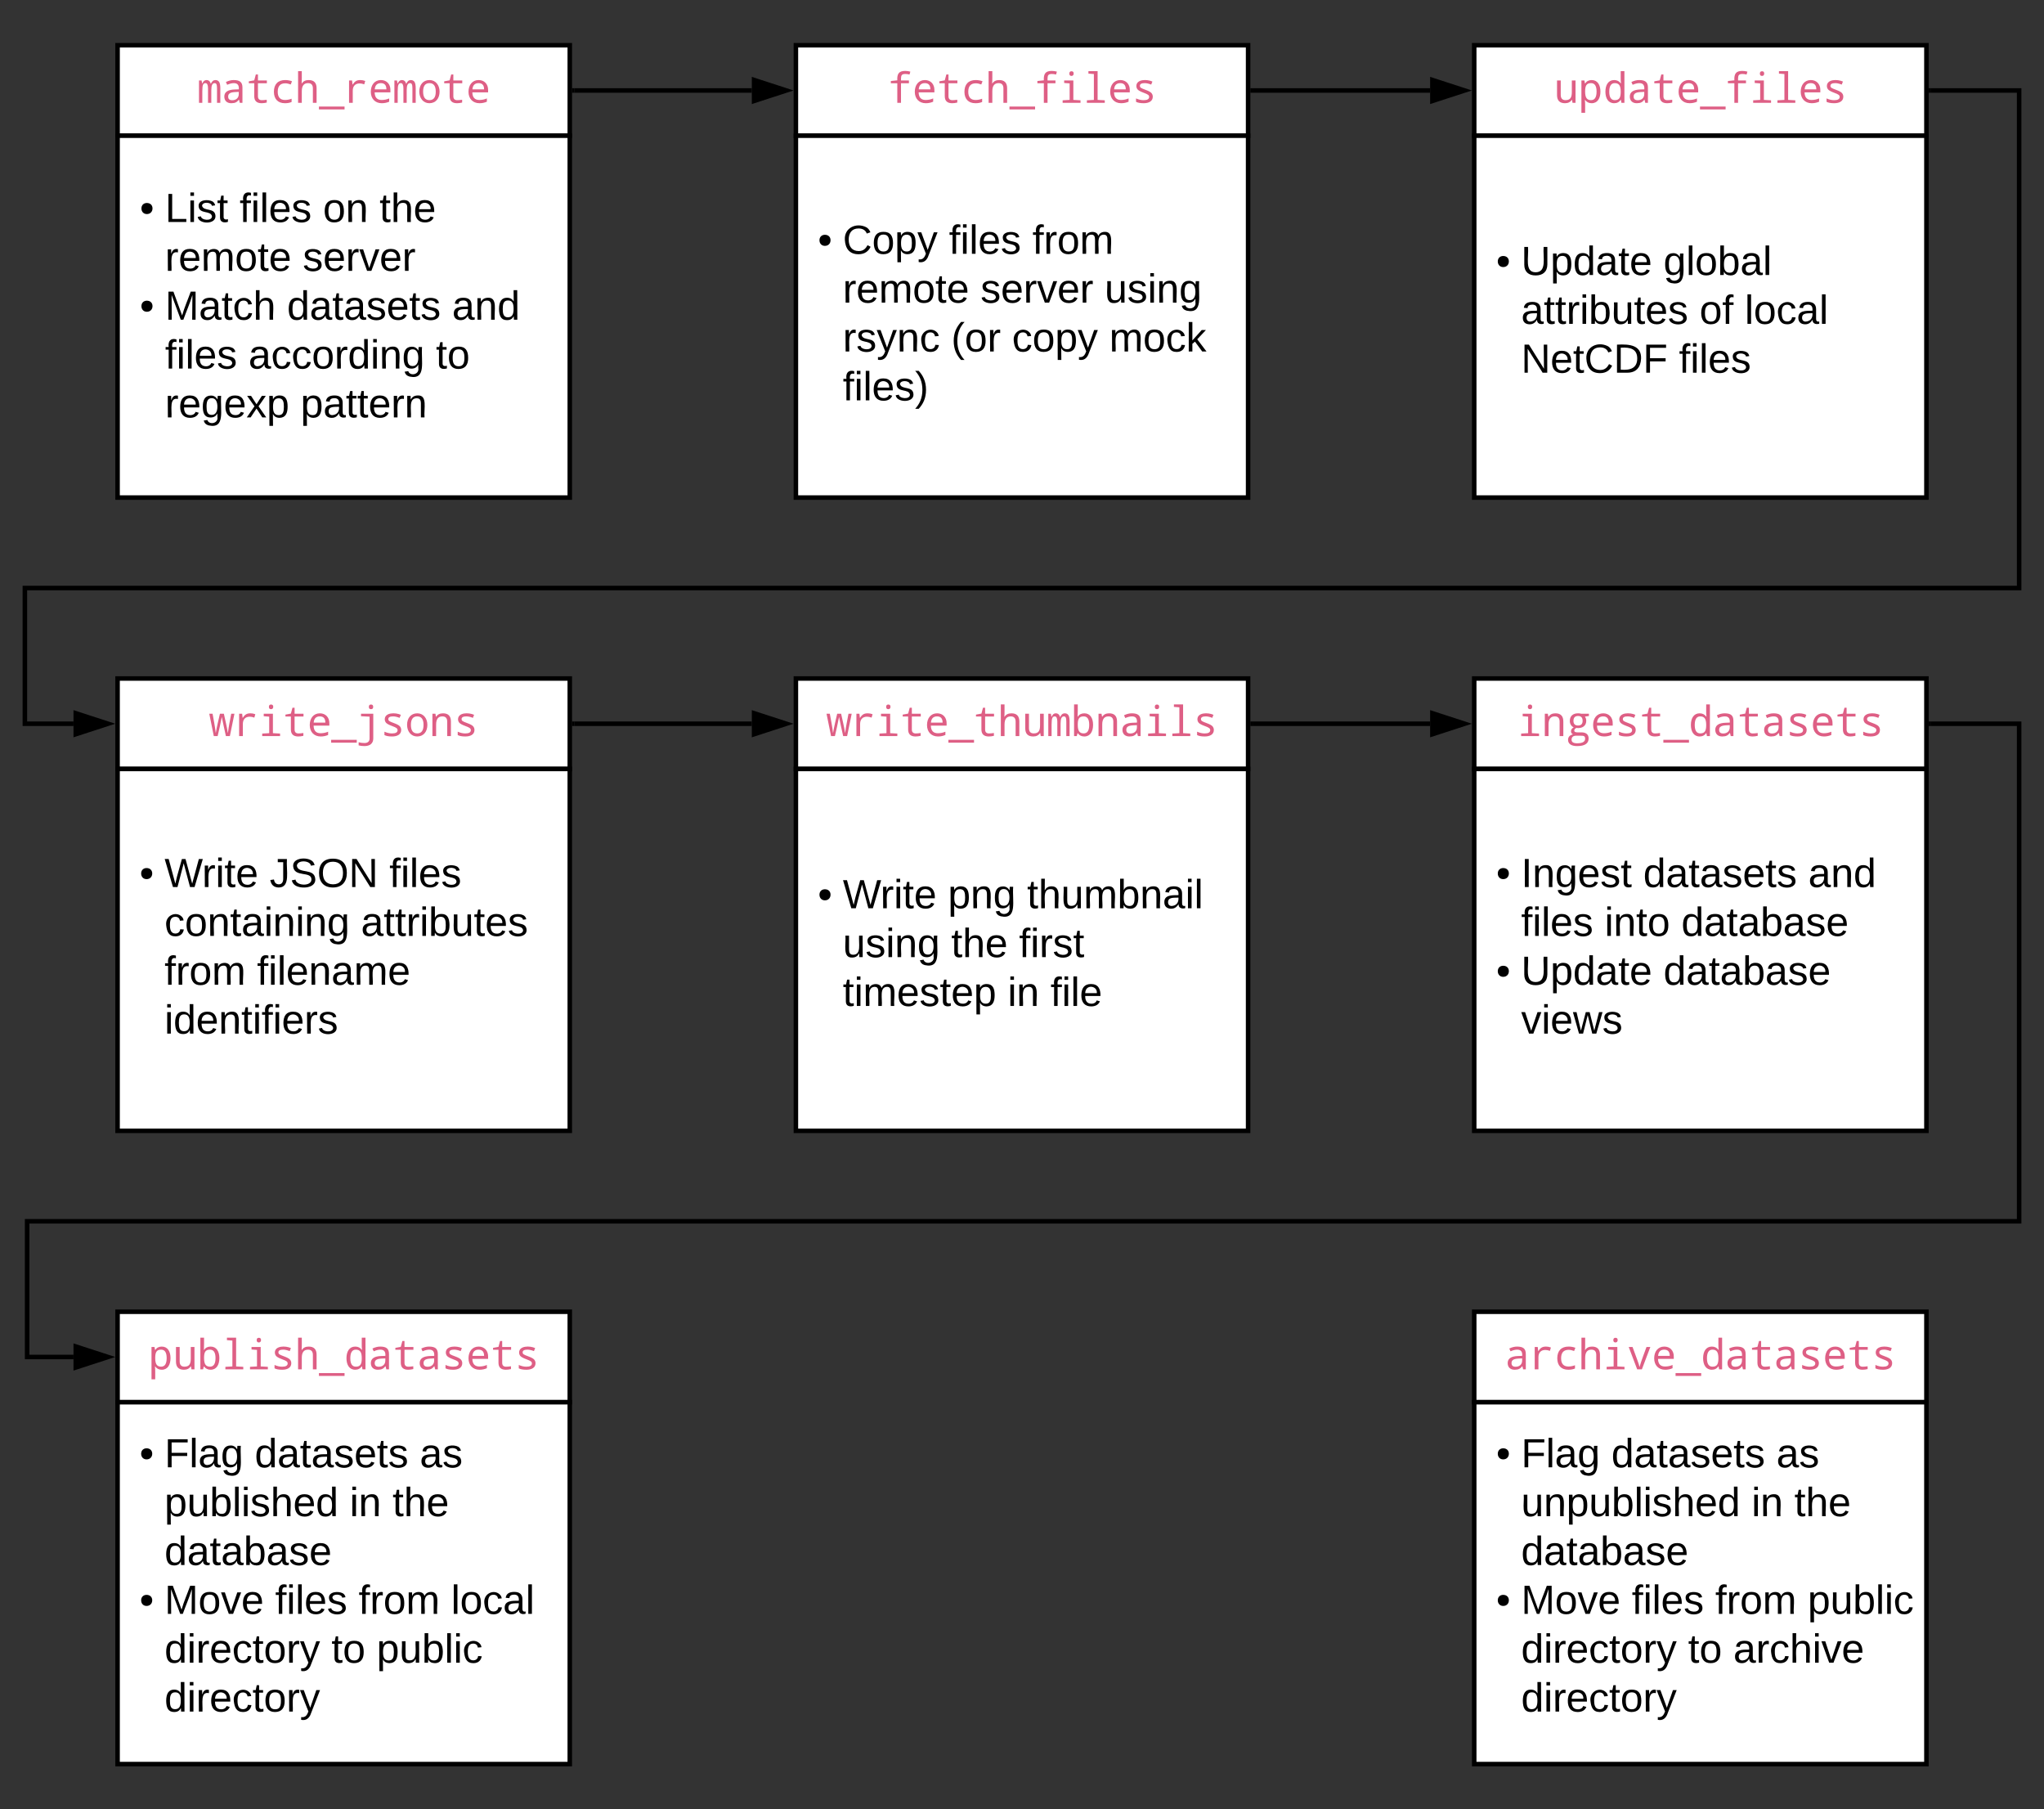 <svg xmlns="http://www.w3.org/2000/svg" xmlns:xlink="http://www.w3.org/1999/xlink" xmlns:lucid="lucid" width="904" height="800"><rect width="100%" height="100%" fill="#333333" stroke="none"/><g transform="translate(452 -60)" lucid:page-tab-id="0_0"><path d="M-400 80h200v40h-200z" stroke="#000" stroke-width="2" fill="#fff"/><use xlink:href="#a" transform="matrix(1,0,0,1,-395,85) translate(30.189 20.458)"/><path d="M-400 120h200v160h-200z" stroke="#000" stroke-width="2" fill="#fff"/><use xlink:href="#b" transform="matrix(1,0,0,1,-395,125) translate(4.85 33.15)"/><use xlink:href="#c" transform="matrix(1,0,0,1,-395,125) translate(16 33.15)"/><use xlink:href="#d" transform="matrix(1,0,0,1,-395,125) translate(48.95 33.15)"/><use xlink:href="#e" transform="matrix(1,0,0,1,-395,125) translate(85.85 33.15)"/><use xlink:href="#f" transform="matrix(1,0,0,1,-395,125) translate(110.85 33.15)"/><use xlink:href="#g" transform="matrix(1,0,0,1,-395,125) translate(16 54.75)"/><use xlink:href="#h" transform="matrix(1,0,0,1,-395,125) translate(76.9 54.75)"/><use xlink:href="#b" transform="matrix(1,0,0,1,-395,125) translate(4.85 76.35)"/><use xlink:href="#i" transform="matrix(1,0,0,1,-395,125) translate(16 76.35)"/><use xlink:href="#j" transform="matrix(1,0,0,1,-395,125) translate(69.95 76.35)"/><use xlink:href="#k" transform="matrix(1,0,0,1,-395,125) translate(142.95 76.35)"/><use xlink:href="#d" transform="matrix(1,0,0,1,-395,125) translate(16 97.95)"/><use xlink:href="#l" transform="matrix(1,0,0,1,-395,125) translate(52.9 97.95)"/><use xlink:href="#m" transform="matrix(1,0,0,1,-395,125) translate(135.8 97.95)"/><use xlink:href="#n" transform="matrix(1,0,0,1,-395,125) translate(16 119.55)"/><use xlink:href="#o" transform="matrix(1,0,0,1,-395,125) translate(75.95 119.55)"/><path d="M-100 80h200v40h-200z" stroke="#000" stroke-width="2" fill="#fff"/><use xlink:href="#p" transform="matrix(1,0,0,1,-95,85) translate(35.59 20.458)"/><path d="M-100 120h200v160h-200z" stroke="#000" stroke-width="2" fill="#fff"/><use xlink:href="#b" transform="matrix(1,0,0,1,-95,125) translate(4.725 47.212)"/><use xlink:href="#q" transform="matrix(1,0,0,1,-95,125) translate(15.75 47.212)"/><use xlink:href="#d" transform="matrix(1,0,0,1,-95,125) translate(62.7 47.212)"/><use xlink:href="#r" transform="matrix(1,0,0,1,-95,125) translate(99.6 47.212)"/><use xlink:href="#g" transform="matrix(1,0,0,1,-95,125) translate(15.75 68.812)"/><use xlink:href="#s" transform="matrix(1,0,0,1,-95,125) translate(76.65 68.812)"/><use xlink:href="#t" transform="matrix(1,0,0,1,-95,125) translate(131.55 68.812)"/><use xlink:href="#u" transform="matrix(1,0,0,1,-95,125) translate(15.75 90.413)"/><use xlink:href="#v" transform="matrix(1,0,0,1,-95,125) translate(63.7 90.413)"/><use xlink:href="#w" transform="matrix(1,0,0,1,-95,125) translate(90.6 90.413)"/><use xlink:href="#x" transform="matrix(1,0,0,1,-95,125) translate(133.6 90.413)"/><use xlink:href="#y" transform="matrix(1,0,0,1,-95,125) translate(15.75 112.013)"/><path d="M-400 360h200v40h-200z" stroke="#000" stroke-width="2" fill="#fff"/><use xlink:href="#z" transform="matrix(1,0,0,1,-395,365) translate(35.59 20.458)"/><path d="M-400 400h200v160h-200z" stroke="#000" stroke-width="2" fill="#fff"/><use xlink:href="#b" transform="matrix(1,0,0,1,-395,405) translate(4.725 47.212)"/><use xlink:href="#A" transform="matrix(1,0,0,1,-395,405) translate(15.75 47.212)"/><use xlink:href="#B" transform="matrix(1,0,0,1,-395,405) translate(62.25 47.212)"/><use xlink:href="#C" transform="matrix(1,0,0,1,-395,405) translate(115.2 47.212)"/><use xlink:href="#D" transform="matrix(1,0,0,1,-395,405) translate(15.75 68.812)"/><use xlink:href="#E" transform="matrix(1,0,0,1,-395,405) translate(102.65 68.812)"/><use xlink:href="#F" transform="matrix(1,0,0,1,-395,405) translate(15.75 90.413)"/><use xlink:href="#G" transform="matrix(1,0,0,1,-395,405) translate(56.65 90.413)"/><use xlink:href="#H" transform="matrix(1,0,0,1,-395,405) translate(15.75 112.013)"/><path d="M-100 360h200v40h-200z" stroke="#000" stroke-width="2" fill="#fff"/><use xlink:href="#I" transform="matrix(1,0,0,1,-95,365) translate(8.586 20.458)"/><path d="M-100 400h200v160h-200z" stroke="#000" stroke-width="2" fill="#fff"/><use xlink:href="#b" transform="matrix(1,0,0,1,-95,405) translate(4.725 56.587)"/><use xlink:href="#A" transform="matrix(1,0,0,1,-95,405) translate(15.75 56.587)"/><use xlink:href="#J" transform="matrix(1,0,0,1,-95,405) translate(62.25 56.587)"/><use xlink:href="#K" transform="matrix(1,0,0,1,-95,405) translate(97.25 56.587)"/><use xlink:href="#L" transform="matrix(1,0,0,1,-95,405) translate(15.75 78.188)"/><use xlink:href="#M" transform="matrix(1,0,0,1,-95,405) translate(63.7 78.188)"/><use xlink:href="#N" transform="matrix(1,0,0,1,-95,405) translate(93.7 78.188)"/><use xlink:href="#O" transform="matrix(1,0,0,1,-95,405) translate(15.75 99.788)"/><use xlink:href="#P" transform="matrix(1,0,0,1,-95,405) translate(88.65 99.788)"/><use xlink:href="#Q" transform="matrix(1,0,0,1,-95,405) translate(107.6 99.788)"/><path d="M200 360h200v40H200z" stroke="#000" stroke-width="2" fill="#fff"/><g><use xlink:href="#R" transform="matrix(1,0,0,1,205,365) translate(13.987 20.458)"/></g><path d="M200 400h200v160H200z" stroke="#000" stroke-width="2" fill="#fff"/><g><use xlink:href="#b" transform="matrix(1,0,0,1,205,405) translate(4.725 47.212)"/><use xlink:href="#S" transform="matrix(1,0,0,1,205,405) translate(15.75 47.212)"/><use xlink:href="#j" transform="matrix(1,0,0,1,205,405) translate(69.75 47.212)"/><use xlink:href="#k" transform="matrix(1,0,0,1,205,405) translate(142.75 47.212)"/><use xlink:href="#d" transform="matrix(1,0,0,1,205,405) translate(15.75 68.812)"/><use xlink:href="#T" transform="matrix(1,0,0,1,205,405) translate(52.65 68.812)"/><use xlink:href="#U" transform="matrix(1,0,0,1,205,405) translate(86.6 68.812)"/><use xlink:href="#b" transform="matrix(1,0,0,1,205,405) translate(4.725 90.413)"/><use xlink:href="#V" transform="matrix(1,0,0,1,205,405) translate(15.75 90.413)"/><use xlink:href="#W" transform="matrix(1,0,0,1,205,405) translate(78.7 90.413)"/><use xlink:href="#X" transform="matrix(1,0,0,1,205,405) translate(15.75 112.013)"/></g><path d="M200 80h200v40H200z" stroke="#000" stroke-width="2" fill="#fff"/><g><use xlink:href="#Y" transform="matrix(1,0,0,1,205,85) translate(30.189 20.458)"/></g><path d="M200 120h200v160H200z" stroke="#000" stroke-width="2" fill="#fff"/><g><use xlink:href="#b" transform="matrix(1,0,0,1,205,125) translate(4.725 56.587)"/><use xlink:href="#V" transform="matrix(1,0,0,1,205,125) translate(15.75 56.587)"/><use xlink:href="#Z" transform="matrix(1,0,0,1,205,125) translate(78.7 56.587)"/><use xlink:href="#aa" transform="matrix(1,0,0,1,205,125) translate(15.75 78.188)"/><use xlink:href="#ab" transform="matrix(1,0,0,1,205,125) translate(94.65 78.188)"/><use xlink:href="#ac" transform="matrix(1,0,0,1,205,125) translate(114.65 78.188)"/><use xlink:href="#ad" transform="matrix(1,0,0,1,205,125) translate(15.75 99.788)"/><use xlink:href="#ae" transform="matrix(1,0,0,1,205,125) translate(85.55 99.788)"/></g><path d="M-400 640h200v40h-200z" stroke="#000" stroke-width="2" fill="#fff"/><g><use xlink:href="#af" transform="matrix(1,0,0,1,-395,645) translate(8.586 20.458)"/></g><path d="M-400 680h200v160h-200z" stroke="#000" stroke-width="2" fill="#fff"/><g><use xlink:href="#b" transform="matrix(1,0,0,1,-395,685) translate(4.725 23.775)"/><use xlink:href="#ag" transform="matrix(1,0,0,1,-395,685) translate(15.75 23.775)"/><use xlink:href="#j" transform="matrix(1,0,0,1,-395,685) translate(55.65 23.775)"/><use xlink:href="#ah" transform="matrix(1,0,0,1,-395,685) translate(128.65 23.775)"/><use xlink:href="#ai" transform="matrix(1,0,0,1,-395,685) translate(15.75 45.375)"/><use xlink:href="#P" transform="matrix(1,0,0,1,-395,685) translate(97.65 45.375)"/><use xlink:href="#f" transform="matrix(1,0,0,1,-395,685) translate(116.6 45.375)"/><use xlink:href="#U" transform="matrix(1,0,0,1,-395,685) translate(15.75 66.975)"/><use xlink:href="#b" transform="matrix(1,0,0,1,-395,685) translate(4.725 88.575)"/><use xlink:href="#aj" transform="matrix(1,0,0,1,-395,685) translate(15.75 88.575)"/><use xlink:href="#d" transform="matrix(1,0,0,1,-395,685) translate(64.7 88.575)"/><use xlink:href="#F" transform="matrix(1,0,0,1,-395,685) translate(101.6 88.575)"/><use xlink:href="#ac" transform="matrix(1,0,0,1,-395,685) translate(142.5 88.575)"/><use xlink:href="#ak" transform="matrix(1,0,0,1,-395,685) translate(15.75 110.175)"/><use xlink:href="#al" transform="matrix(1,0,0,1,-395,685) translate(89.6 110.175)"/><use xlink:href="#am" transform="matrix(1,0,0,1,-395,685) translate(109.6 110.175)"/><use xlink:href="#an" transform="matrix(1,0,0,1,-395,685) translate(15.75 131.775)"/></g><path d="M102 100h78.5" stroke="#000" stroke-width="2" fill="none"/><path d="M102.03 101H101v-2h1.03z"/><path d="M195.76 100l-14.26 4.64v-9.28z" stroke="#000" stroke-width="2"/><path d="M402 100h39v220h-882v60h21.5" stroke="#000" stroke-width="2" fill="none"/><path d="M402.03 101H401v-2h1.03z"/><path d="M-404.24 380l-14.26 4.64v-9.28z" stroke="#000" stroke-width="2"/><path d="M-198 380h78.5" stroke="#000" stroke-width="2" fill="none"/><path d="M-197.97 381H-199v-2h1.03z"/><path d="M-104.24 380l-14.26 4.64v-9.28z" stroke="#000" stroke-width="2"/><path d="M402 380h39v220h-881v60h20.5" stroke="#000" stroke-width="2" fill="none"/><path d="M402.03 381H401v-2h1.03z"/><path d="M-404.24 660l-14.26 4.64v-9.28z" stroke="#000" stroke-width="2"/><path d="M-198 100h78.5" stroke="#000" stroke-width="2" fill="none"/><path d="M-197.97 101H-199v-2h1.03z"/><path d="M-104.24 100l-14.26 4.64v-9.28z" stroke="#000" stroke-width="2"/><path d="M102 380h78.5" stroke="#000" stroke-width="2" fill="none"/><path d="M102.03 381H101v-2h1.03z"/><path d="M195.76 380l-14.26 4.64v-9.28z" stroke="#000" stroke-width="2"/><path d="M200 640h200v40H200z" stroke="#000" stroke-width="2" fill="#fff"/><g><use xlink:href="#ao" transform="matrix(1,0,0,1,205,645) translate(8.586 20.458)"/></g><path d="M200 680h200v160H200z" stroke="#000" stroke-width="2" fill="#fff"/><g><use xlink:href="#b" transform="matrix(1,0,0,1,205,685) translate(4.725 23.775)"/><use xlink:href="#ag" transform="matrix(1,0,0,1,205,685) translate(15.75 23.775)"/><use xlink:href="#j" transform="matrix(1,0,0,1,205,685) translate(55.65 23.775)"/><use xlink:href="#ah" transform="matrix(1,0,0,1,205,685) translate(128.65 23.775)"/><use xlink:href="#ap" transform="matrix(1,0,0,1,205,685) translate(15.75 45.375)"/><use xlink:href="#P" transform="matrix(1,0,0,1,205,685) translate(117.65 45.375)"/><use xlink:href="#f" transform="matrix(1,0,0,1,205,685) translate(136.6 45.375)"/><use xlink:href="#U" transform="matrix(1,0,0,1,205,685) translate(15.75 66.975)"/><use xlink:href="#b" transform="matrix(1,0,0,1,205,685) translate(4.725 88.575)"/><use xlink:href="#aj" transform="matrix(1,0,0,1,205,685) translate(15.75 88.575)"/><use xlink:href="#d" transform="matrix(1,0,0,1,205,685) translate(64.7 88.575)"/><use xlink:href="#F" transform="matrix(1,0,0,1,205,685) translate(101.6 88.575)"/><use xlink:href="#am" transform="matrix(1,0,0,1,205,685) translate(142.5 88.575)"/><use xlink:href="#ak" transform="matrix(1,0,0,1,205,685) translate(15.75 110.175)"/><use xlink:href="#al" transform="matrix(1,0,0,1,205,685) translate(89.6 110.175)"/><use xlink:href="#aq" transform="matrix(1,0,0,1,205,685) translate(109.6 110.175)"/><use xlink:href="#an" transform="matrix(1,0,0,1,205,685) translate(15.75 131.775)"/></g><defs><path fill="#de5f85" d="M977 0v-707c0-97-9-165-27-203s-47-57-88-57c-58 0-100 28-126 83s-40 148-40 278V0H535v-707c0-173-42-260-125-260-56 0-96 26-120 79s-36 160-36 319V0H92v-1098h127l27 148h10c45-112 112-168 201-168 109 0 180 61 213 182h6c51-121 124-182 219-182 85 0 147 30 186 92s58 165 58 309V0H977" id="ar"/><path fill="#de5f85" d="M596-1118c288 2 430 92 430 366V0H895l-37-152h-8C752-34 680 17 483 20 272 23 135-98 135-307c0-221 170-337 510-348l203-7c15-197-55-305-244-305-98 0-207 27-328 82l-63-137c131-64 258-96 383-96zm-72 991c194 0 325-116 322-311v-99c-251 15-522-6-522 232 0 119 67 178 200 178" id="as"/><path fill="#de5f85" d="M1020-150v138C933 9 849 20 768 20 527 20 406-95 406-324v-637H139v-94l267-49 77-287h105v293h438v137H588v637c0 130 64 195 192 195 62 0 142-7 240-21" id="at"/><path fill="#de5f85" d="M172-543c0-365 197-575 553-575 119 0 231 20 336 59l-62 158c-100-38-189-57-268-57-247 0-371 138-371 413 0 271 120 406 361 406 105 0 212-21 321-62v160C953 0 843 20 713 20c-347 1-541-210-541-563" id="au"/><path fill="#de5f85" d="M887 0v-707c0-173-79-260-238-260-205 0-307 133-307 398V0H160v-1556h182c-2 202 6 416-8 606h10c69-112 181-168 336-168 259 0 389 134 389 401V0H887" id="av"/><path fill="#de5f85" d="M1243 324H-16V184h1259v140" id="aw"/><path fill="#de5f85" d="M442-897c93-139 173-221 377-221 79 0 159 15 240 45l-49 166c-82-30-157-45-224-45-221 0-340 134-340 360V0H264v-1098h148l22 201h8" id="ax"/><path fill="#de5f85" d="M631-1118c283 0 470 204 465 491v113H322c5 250 120 375 344 375 130 0 253-25 370-76v160C925-5 804 20 672 20c-329 0-539-224-539-561 0-331 182-577 498-577zM326-662h573c0-203-91-305-272-305-183 0-284 102-301 305" id="ay"/><path fill="#de5f85" d="M1112-551c0 331-186 571-502 571-301 0-495-251-495-571 0-330 184-567 501-567 302 0 496 249 496 567zM614-131c207 0 310-140 310-420 0-277-104-416-312-416-206 0-309 139-309 416 0 280 104 420 311 420" id="az"/><g id="a"><use transform="matrix(0.009,0,0,0.009,0,0)" xlink:href="#ar"/><use transform="matrix(0.009,0,0,0.009,10.802,0)" xlink:href="#as"/><use transform="matrix(0.009,0,0,0.009,21.604,0)" xlink:href="#at"/><use transform="matrix(0.009,0,0,0.009,32.405,0)" xlink:href="#au"/><use transform="matrix(0.009,0,0,0.009,43.207,0)" xlink:href="#av"/><use transform="matrix(0.009,0,0,0.009,54.009,0)" xlink:href="#aw"/><use transform="matrix(0.009,0,0,0.009,64.811,0)" xlink:href="#ax"/><use transform="matrix(0.009,0,0,0.009,75.612,0)" xlink:href="#ay"/><use transform="matrix(0.009,0,0,0.009,86.414,0)" xlink:href="#ar"/><use transform="matrix(0.009,0,0,0.009,97.216,0)" xlink:href="#az"/><use transform="matrix(0.009,0,0,0.009,108.018,0)" xlink:href="#at"/><use transform="matrix(0.009,0,0,0.009,118.819,0)" xlink:href="#ay"/></g><path d="M62-168c30 0 50 19 50 48S92-70 62-70c-29 0-48-21-48-50s20-48 48-48" id="aA"/><use transform="matrix(0.05,0,0,0.05,0,0)" xlink:href="#aA" id="b"/><path d="M30 0v-248h33v221h125V0H30" id="aB"/><path d="M24-231v-30h32v30H24zM24 0v-190h32V0H24" id="aC"/><path d="M135-143c-3-34-86-38-87 0 15 53 115 12 119 90S17 21 10-45l28-5c4 36 97 45 98 0-10-56-113-15-118-90-4-57 82-63 122-42 12 7 21 19 24 35" id="aD"/><path d="M59-47c-2 24 18 29 38 22v24C64 9 27 4 27-40v-127H5v-23h24l9-43h21v43h35v23H59v120" id="aE"/><g id="c"><use transform="matrix(0.05,0,0,0.05,0,0)" xlink:href="#aB"/><use transform="matrix(0.05,0,0,0.05,10,0)" xlink:href="#aC"/><use transform="matrix(0.05,0,0,0.05,13.95,0)" xlink:href="#aD"/><use transform="matrix(0.05,0,0,0.05,22.95,0)" xlink:href="#aE"/></g><path d="M101-234c-31-9-42 10-38 44h38v23H63V0H32v-167H5v-23h27c-7-52 17-82 69-68v24" id="aF"/><path d="M24 0v-261h32V0H24" id="aG"/><path d="M100-194c63 0 86 42 84 106H49c0 40 14 67 53 68 26 1 43-12 49-29l28 8c-11 28-37 45-77 45C44 4 14-33 15-96c1-61 26-98 85-98zm52 81c6-60-76-77-97-28-3 7-6 17-6 28h103" id="aH"/><g id="d"><use transform="matrix(0.05,0,0,0.05,0,0)" xlink:href="#aF"/><use transform="matrix(0.05,0,0,0.05,5,0)" xlink:href="#aC"/><use transform="matrix(0.05,0,0,0.05,8.95,0)" xlink:href="#aG"/><use transform="matrix(0.05,0,0,0.05,12.9,0)" xlink:href="#aH"/><use transform="matrix(0.05,0,0,0.05,22.9,0)" xlink:href="#aD"/></g><path d="M100-194c62-1 85 37 85 99 1 63-27 99-86 99S16-35 15-95c0-66 28-99 85-99zM99-20c44 1 53-31 53-75 0-43-8-75-51-75s-53 32-53 75 10 74 51 75" id="aI"/><path d="M117-194c89-4 53 116 60 194h-32v-121c0-31-8-49-39-48C34-167 62-67 57 0H25l-1-190h30c1 10-1 24 2 32 11-22 29-35 61-36" id="aJ"/><g id="e"><use transform="matrix(0.05,0,0,0.05,0,0)" xlink:href="#aI"/><use transform="matrix(0.05,0,0,0.05,10,0)" xlink:href="#aJ"/></g><path d="M106-169C34-169 62-67 57 0H25v-261h32l-1 103c12-21 28-36 61-36 89 0 53 116 60 194h-32v-121c2-32-8-49-39-48" id="aK"/><g id="f"><use transform="matrix(0.05,0,0,0.05,0,0)" xlink:href="#aE"/><use transform="matrix(0.05,0,0,0.05,5,0)" xlink:href="#aK"/><use transform="matrix(0.05,0,0,0.05,15,0)" xlink:href="#aH"/></g><path d="M114-163C36-179 61-72 57 0H25l-1-190h30c1 12-1 29 2 39 6-27 23-49 58-41v29" id="aL"/><path d="M210-169c-67 3-38 105-44 169h-31v-121c0-29-5-50-35-48C34-165 62-65 56 0H25l-1-190h30c1 10-1 24 2 32 10-44 99-50 107 0 11-21 27-35 58-36 85-2 47 119 55 194h-31v-121c0-29-5-49-35-48" id="aM"/><g id="g"><use transform="matrix(0.05,0,0,0.05,0,0)" xlink:href="#aL"/><use transform="matrix(0.05,0,0,0.05,5.95,0)" xlink:href="#aH"/><use transform="matrix(0.05,0,0,0.05,15.95,0)" xlink:href="#aM"/><use transform="matrix(0.05,0,0,0.05,30.9,0)" xlink:href="#aI"/><use transform="matrix(0.05,0,0,0.05,40.9,0)" xlink:href="#aE"/><use transform="matrix(0.05,0,0,0.05,45.9,0)" xlink:href="#aH"/></g><path d="M108 0H70L1-190h34L89-25l56-165h34" id="aN"/><g id="h"><use transform="matrix(0.05,0,0,0.05,0,0)" xlink:href="#aD"/><use transform="matrix(0.05,0,0,0.05,9,0)" xlink:href="#aH"/><use transform="matrix(0.05,0,0,0.05,19,0)" xlink:href="#aL"/><use transform="matrix(0.05,0,0,0.05,24.95,0)" xlink:href="#aN"/><use transform="matrix(0.05,0,0,0.05,33.95,0)" xlink:href="#aH"/><use transform="matrix(0.05,0,0,0.05,43.95,0)" xlink:href="#aL"/></g><path d="M240 0l2-218c-23 76-54 145-80 218h-23L58-218 59 0H30v-248h44l77 211c21-75 51-140 76-211h43V0h-30" id="aO"/><path d="M141-36C126-15 110 5 73 4 37 3 15-17 15-53c-1-64 63-63 125-63 3-35-9-54-41-54-24 1-41 7-42 31l-33-3c5-37 33-52 76-52 45 0 72 20 72 64v82c-1 20 7 32 28 27v20c-31 9-61-2-59-35zM48-53c0 20 12 33 32 33 41-3 63-29 60-74-43 2-92-5-92 41" id="aP"/><path d="M96-169c-40 0-48 33-48 73s9 75 48 75c24 0 41-14 43-38l32 2c-6 37-31 61-74 61-59 0-76-41-82-99-10-93 101-131 147-64 4 7 5 14 7 22l-32 3c-4-21-16-35-41-35" id="aQ"/><g id="i"><use transform="matrix(0.05,0,0,0.05,0,0)" xlink:href="#aO"/><use transform="matrix(0.05,0,0,0.05,14.95,0)" xlink:href="#aP"/><use transform="matrix(0.05,0,0,0.05,24.95,0)" xlink:href="#aE"/><use transform="matrix(0.05,0,0,0.05,29.95,0)" xlink:href="#aQ"/><use transform="matrix(0.05,0,0,0.05,38.95,0)" xlink:href="#aK"/></g><path d="M85-194c31 0 48 13 60 33l-1-100h32l1 261h-30c-2-10 0-23-3-31C134-8 116 4 85 4 32 4 16-35 15-94c0-66 23-100 70-100zm9 24c-40 0-46 34-46 75 0 40 6 74 45 74 42 0 51-32 51-76 0-42-9-74-50-73" id="aR"/><g id="j"><use transform="matrix(0.05,0,0,0.05,0,0)" xlink:href="#aR"/><use transform="matrix(0.05,0,0,0.05,10,0)" xlink:href="#aP"/><use transform="matrix(0.05,0,0,0.05,20,0)" xlink:href="#aE"/><use transform="matrix(0.05,0,0,0.05,25,0)" xlink:href="#aP"/><use transform="matrix(0.05,0,0,0.05,35,0)" xlink:href="#aD"/><use transform="matrix(0.05,0,0,0.05,44,0)" xlink:href="#aH"/><use transform="matrix(0.05,0,0,0.05,54,0)" xlink:href="#aE"/><use transform="matrix(0.05,0,0,0.05,59,0)" xlink:href="#aD"/></g><g id="k"><use transform="matrix(0.05,0,0,0.05,0,0)" xlink:href="#aP"/><use transform="matrix(0.05,0,0,0.05,10,0)" xlink:href="#aJ"/><use transform="matrix(0.05,0,0,0.05,20,0)" xlink:href="#aR"/></g><path d="M177-190C167-65 218 103 67 71c-23-6-38-20-44-43l32-5c15 47 100 32 89-28v-30C133-14 115 1 83 1 29 1 15-40 15-95c0-56 16-97 71-98 29-1 48 16 59 35 1-10 0-23 2-32h30zM94-22c36 0 50-32 50-73 0-42-14-75-50-75-39 0-46 34-46 75s6 73 46 73" id="aS"/><g id="l"><use transform="matrix(0.05,0,0,0.05,0,0)" xlink:href="#aP"/><use transform="matrix(0.05,0,0,0.05,10,0)" xlink:href="#aQ"/><use transform="matrix(0.05,0,0,0.05,19,0)" xlink:href="#aQ"/><use transform="matrix(0.05,0,0,0.05,28,0)" xlink:href="#aI"/><use transform="matrix(0.05,0,0,0.05,38,0)" xlink:href="#aL"/><use transform="matrix(0.05,0,0,0.05,43.95,0)" xlink:href="#aR"/><use transform="matrix(0.05,0,0,0.05,53.95,0)" xlink:href="#aC"/><use transform="matrix(0.05,0,0,0.05,57.9,0)" xlink:href="#aJ"/><use transform="matrix(0.05,0,0,0.05,67.9,0)" xlink:href="#aS"/></g><g id="m"><use transform="matrix(0.05,0,0,0.05,0,0)" xlink:href="#aE"/><use transform="matrix(0.05,0,0,0.05,5,0)" xlink:href="#aI"/></g><path d="M141 0L90-78 38 0H4l68-98-65-92h35l48 74 47-74h35l-64 92 68 98h-35" id="aT"/><path d="M115-194c55 1 70 41 70 98S169 2 115 4C84 4 66-9 55-30l1 105H24l-1-265h31l2 30c10-21 28-34 59-34zm-8 174c40 0 45-34 45-75s-6-73-45-74c-42 0-51 32-51 76 0 43 10 73 51 73" id="aU"/><g id="n"><use transform="matrix(0.05,0,0,0.05,0,0)" xlink:href="#aL"/><use transform="matrix(0.05,0,0,0.05,5.95,0)" xlink:href="#aH"/><use transform="matrix(0.05,0,0,0.05,15.95,0)" xlink:href="#aS"/><use transform="matrix(0.05,0,0,0.05,25.95,0)" xlink:href="#aH"/><use transform="matrix(0.05,0,0,0.05,35.95,0)" xlink:href="#aT"/><use transform="matrix(0.05,0,0,0.05,44.95,0)" xlink:href="#aU"/></g><g id="o"><use transform="matrix(0.05,0,0,0.05,0,0)" xlink:href="#aU"/><use transform="matrix(0.05,0,0,0.05,10,0)" xlink:href="#aP"/><use transform="matrix(0.05,0,0,0.05,20,0)" xlink:href="#aE"/><use transform="matrix(0.05,0,0,0.05,25,0)" xlink:href="#aE"/><use transform="matrix(0.05,0,0,0.05,30,0)" xlink:href="#aH"/><use transform="matrix(0.05,0,0,0.05,40,0)" xlink:href="#aL"/><use transform="matrix(0.05,0,0,0.05,45.95,0)" xlink:href="#aJ"/></g><path fill="#de5f85" d="M866-1417c-164 2-207 56-211 215v104h389v137H655V0H473v-961H156v-110l317-33c-17-319 78-463 389-463 86 0 170 12 252 35l-41 143c-69-19-138-28-207-28" id="aV"/><path fill="#de5f85" d="M739-1436c0 71-43 115-106 115-71 0-107-38-107-115 0-76 36-114 107-114s106 38 106 114zM541-954l-269-21v-123h451v955l352 20V0H197v-123l344-20v-811" id="aW"/><path fill="#de5f85" d="M532-1413l-268-21v-122h451v1413l352 20V0H188v-123l344-20v-1270" id="aX"/><path fill="#de5f85" d="M1026-301c0 225-197 321-448 321-165 0-290-23-375-69v-166c129 57 252 86 370 86 183 0 275-54 275-162 0-38-16-71-49-99s-108-63-226-106c-156-57-253-112-293-160s-61-105-61-171c2-338 524-340 789-217l-60 149c-121-48-228-72-319-72-157 0-236 44-236 133 0 41 17 74 51 98s111 57 232 101c141 51 234 101 280 151s70 111 70 183" id="aY"/><g id="p"><use transform="matrix(0.009,0,0,0.009,0,0)" xlink:href="#aV"/><use transform="matrix(0.009,0,0,0.009,10.802,0)" xlink:href="#ay"/><use transform="matrix(0.009,0,0,0.009,21.604,0)" xlink:href="#at"/><use transform="matrix(0.009,0,0,0.009,32.405,0)" xlink:href="#au"/><use transform="matrix(0.009,0,0,0.009,43.207,0)" xlink:href="#av"/><use transform="matrix(0.009,0,0,0.009,54.009,0)" xlink:href="#aw"/><use transform="matrix(0.009,0,0,0.009,64.811,0)" xlink:href="#aV"/><use transform="matrix(0.009,0,0,0.009,75.612,0)" xlink:href="#aW"/><use transform="matrix(0.009,0,0,0.009,86.414,0)" xlink:href="#aX"/><use transform="matrix(0.009,0,0,0.009,97.216,0)" xlink:href="#ay"/><use transform="matrix(0.009,0,0,0.009,108.018,0)" xlink:href="#aY"/></g><path d="M212-179c-10-28-35-45-73-45-59 0-87 40-87 99 0 60 29 101 89 101 43 0 62-24 78-52l27 14C228-24 195 4 139 4 59 4 22-46 18-125c-6-104 99-153 187-111 19 9 31 26 39 46" id="aZ"/><path d="M179-190L93 31C79 59 56 82 12 73V49c39 6 53-20 64-50L1-190h34L92-34l54-156h33" id="ba"/><g id="q"><use transform="matrix(0.05,0,0,0.05,0,0)" xlink:href="#aZ"/><use transform="matrix(0.05,0,0,0.05,12.95,0)" xlink:href="#aI"/><use transform="matrix(0.05,0,0,0.05,22.95,0)" xlink:href="#aU"/><use transform="matrix(0.05,0,0,0.05,32.95,0)" xlink:href="#ba"/></g><g id="r"><use transform="matrix(0.05,0,0,0.05,0,0)" xlink:href="#aF"/><use transform="matrix(0.05,0,0,0.05,5,0)" xlink:href="#aL"/><use transform="matrix(0.05,0,0,0.05,10.95,0)" xlink:href="#aI"/><use transform="matrix(0.05,0,0,0.05,20.95,0)" xlink:href="#aM"/></g><g id="s"><use transform="matrix(0.05,0,0,0.05,0,0)" xlink:href="#aD"/><use transform="matrix(0.05,0,0,0.05,9,0)" xlink:href="#aH"/><use transform="matrix(0.05,0,0,0.05,19,0)" xlink:href="#aL"/><use transform="matrix(0.05,0,0,0.05,24.95,0)" xlink:href="#aN"/><use transform="matrix(0.05,0,0,0.05,33.95,0)" xlink:href="#aH"/><use transform="matrix(0.05,0,0,0.05,43.95,0)" xlink:href="#aL"/></g><path d="M84 4C-5 8 30-112 23-190h32v120c0 31 7 50 39 49 72-2 45-101 50-169h31l1 190h-30c-1-10 1-25-2-33-11 22-28 36-60 37" id="bb"/><g id="t"><use transform="matrix(0.05,0,0,0.05,0,0)" xlink:href="#bb"/><use transform="matrix(0.05,0,0,0.05,10,0)" xlink:href="#aD"/><use transform="matrix(0.05,0,0,0.05,19,0)" xlink:href="#aC"/><use transform="matrix(0.05,0,0,0.05,22.95,0)" xlink:href="#aJ"/><use transform="matrix(0.05,0,0,0.05,32.95,0)" xlink:href="#aS"/></g><g id="u"><use transform="matrix(0.05,0,0,0.05,0,0)" xlink:href="#aL"/><use transform="matrix(0.05,0,0,0.05,5.95,0)" xlink:href="#aD"/><use transform="matrix(0.05,0,0,0.05,14.95,0)" xlink:href="#ba"/><use transform="matrix(0.05,0,0,0.05,23.95,0)" xlink:href="#aJ"/><use transform="matrix(0.05,0,0,0.05,33.95,0)" xlink:href="#aQ"/></g><path d="M87 75C49 33 22-17 22-94c0-76 28-126 65-167h31c-38 41-64 92-64 168S80 34 118 75H87" id="bc"/><g id="v"><use transform="matrix(0.05,0,0,0.05,0,0)" xlink:href="#bc"/><use transform="matrix(0.05,0,0,0.05,5.95,0)" xlink:href="#aI"/><use transform="matrix(0.05,0,0,0.05,15.95,0)" xlink:href="#aL"/></g><g id="w"><use transform="matrix(0.05,0,0,0.05,0,0)" xlink:href="#aQ"/><use transform="matrix(0.05,0,0,0.05,9,0)" xlink:href="#aI"/><use transform="matrix(0.05,0,0,0.05,19,0)" xlink:href="#aU"/><use transform="matrix(0.05,0,0,0.05,29,0)" xlink:href="#ba"/></g><path d="M143 0L79-87 56-68V0H24v-261h32v163l83-92h37l-77 82L181 0h-38" id="bd"/><g id="x"><use transform="matrix(0.05,0,0,0.05,0,0)" xlink:href="#aM"/><use transform="matrix(0.05,0,0,0.05,14.95,0)" xlink:href="#aI"/><use transform="matrix(0.05,0,0,0.05,24.95,0)" xlink:href="#aQ"/><use transform="matrix(0.05,0,0,0.05,33.95,0)" xlink:href="#bd"/></g><path d="M33-261c38 41 65 92 65 168S71 34 33 75H2C39 34 66-17 66-93S39-220 2-261h31" id="be"/><g id="y"><use transform="matrix(0.05,0,0,0.05,0,0)" xlink:href="#aF"/><use transform="matrix(0.05,0,0,0.05,5,0)" xlink:href="#aC"/><use transform="matrix(0.05,0,0,0.05,8.95,0)" xlink:href="#aG"/><use transform="matrix(0.05,0,0,0.05,12.9,0)" xlink:href="#aH"/><use transform="matrix(0.05,0,0,0.05,22.9,0)" xlink:href="#aD"/><use transform="matrix(0.05,0,0,0.05,31.9,0)" xlink:href="#be"/></g><path fill="#de5f85" d="M813 0c-67-308-137-613-199-926h-6C551-608 477-306 408 0H219L-4-1098h162c53 313 118 604 155 936h6c53-329 132-625 201-936h193c63 300 147 629 194 936h6c45-366 103-603 162-936h158L1008 0H813" id="bf"/><path fill="#de5f85" d="M743-1550c71 0 107 38 107 114 0 77-36 115-107 115s-106-38-106-115c0-76 35-114 106-114zM854 117c0 250-172 375-432 375-109 0-205-12-287-35V303c89 26 186 39 289 39 147 0 248-74 248-215V-954l-420-21v-123h602V117" id="bg"/><path fill="#de5f85" d="M887 0v-707c0-173-79-260-238-260-205 0-307 133-307 398V0H160v-1098h147l27 148h10c69-112 181-168 336-168 259 0 389 134 389 401V0H887" id="bh"/><g id="z"><use transform="matrix(0.009,0,0,0.009,0,0)" xlink:href="#bf"/><use transform="matrix(0.009,0,0,0.009,10.802,0)" xlink:href="#ax"/><use transform="matrix(0.009,0,0,0.009,21.604,0)" xlink:href="#aW"/><use transform="matrix(0.009,0,0,0.009,32.405,0)" xlink:href="#at"/><use transform="matrix(0.009,0,0,0.009,43.207,0)" xlink:href="#ay"/><use transform="matrix(0.009,0,0,0.009,54.009,0)" xlink:href="#aw"/><use transform="matrix(0.009,0,0,0.009,64.811,0)" xlink:href="#bg"/><use transform="matrix(0.009,0,0,0.009,75.612,0)" xlink:href="#aY"/><use transform="matrix(0.009,0,0,0.009,86.414,0)" xlink:href="#az"/><use transform="matrix(0.009,0,0,0.009,97.216,0)" xlink:href="#bh"/><use transform="matrix(0.009,0,0,0.009,108.018,0)" xlink:href="#aY"/></g><path d="M266 0h-40l-56-210L115 0H75L2-248h35L96-30l15-64 43-154h32l59 218 59-218h35" id="bi"/><g id="A"><use transform="matrix(0.05,0,0,0.05,0,0)" xlink:href="#bi"/><use transform="matrix(0.05,0,0,0.05,16.6,0)" xlink:href="#aL"/><use transform="matrix(0.05,0,0,0.05,22.55,0)" xlink:href="#aC"/><use transform="matrix(0.05,0,0,0.05,26.5,0)" xlink:href="#aE"/><use transform="matrix(0.05,0,0,0.05,31.5,0)" xlink:href="#aH"/></g><path d="M153-248C145-148 188 4 80 4 36 3 13-21 6-62l32-5c4 25 16 42 43 43 27 0 39-20 39-49v-147H72v-28h81" id="bj"/><path d="M185-189c-5-48-123-54-124 2 14 75 158 14 163 119 3 78-121 87-175 55-17-10-28-26-33-46l33-7c5 56 141 63 141-1 0-78-155-14-162-118-5-82 145-84 179-34 5 7 8 16 11 25" id="bk"/><path d="M140-251c81 0 123 46 123 126C263-46 219 4 140 4 59 4 17-45 17-125s42-126 123-126zm0 227c63 0 89-41 89-101s-29-99-89-99c-61 0-89 39-89 99S79-25 140-24" id="bl"/><path d="M190 0L58-211 59 0H30v-248h39L202-35l-2-213h31V0h-41" id="bm"/><g id="B"><use transform="matrix(0.05,0,0,0.05,0,0)" xlink:href="#bj"/><use transform="matrix(0.05,0,0,0.05,9,0)" xlink:href="#bk"/><use transform="matrix(0.05,0,0,0.05,21,0)" xlink:href="#bl"/><use transform="matrix(0.05,0,0,0.05,35,0)" xlink:href="#bm"/></g><g id="C"><use transform="matrix(0.05,0,0,0.05,0,0)" xlink:href="#aF"/><use transform="matrix(0.05,0,0,0.05,5,0)" xlink:href="#aC"/><use transform="matrix(0.05,0,0,0.05,8.95,0)" xlink:href="#aG"/><use transform="matrix(0.05,0,0,0.05,12.9,0)" xlink:href="#aH"/><use transform="matrix(0.05,0,0,0.05,22.9,0)" xlink:href="#aD"/></g><g id="D"><use transform="matrix(0.05,0,0,0.05,0,0)" xlink:href="#aQ"/><use transform="matrix(0.05,0,0,0.05,9,0)" xlink:href="#aI"/><use transform="matrix(0.05,0,0,0.05,19,0)" xlink:href="#aJ"/><use transform="matrix(0.05,0,0,0.05,29,0)" xlink:href="#aE"/><use transform="matrix(0.05,0,0,0.05,34,0)" xlink:href="#aP"/><use transform="matrix(0.05,0,0,0.05,44,0)" xlink:href="#aC"/><use transform="matrix(0.05,0,0,0.05,47.95,0)" xlink:href="#aJ"/><use transform="matrix(0.05,0,0,0.05,57.95,0)" xlink:href="#aC"/><use transform="matrix(0.05,0,0,0.05,61.9,0)" xlink:href="#aJ"/><use transform="matrix(0.05,0,0,0.05,71.9,0)" xlink:href="#aS"/></g><path d="M115-194c53 0 69 39 70 98 0 66-23 100-70 100C84 3 66-7 56-30L54 0H23l1-261h32v101c10-23 28-34 59-34zm-8 174c40 0 45-34 45-75 0-40-5-75-45-74-42 0-51 32-51 76 0 43 10 73 51 73" id="bn"/><g id="E"><use transform="matrix(0.05,0,0,0.05,0,0)" xlink:href="#aP"/><use transform="matrix(0.05,0,0,0.05,10,0)" xlink:href="#aE"/><use transform="matrix(0.05,0,0,0.05,15,0)" xlink:href="#aE"/><use transform="matrix(0.05,0,0,0.05,20,0)" xlink:href="#aL"/><use transform="matrix(0.05,0,0,0.05,25.95,0)" xlink:href="#aC"/><use transform="matrix(0.05,0,0,0.05,29.9,0)" xlink:href="#bn"/><use transform="matrix(0.05,0,0,0.05,39.9,0)" xlink:href="#bb"/><use transform="matrix(0.05,0,0,0.05,49.9,0)" xlink:href="#aE"/><use transform="matrix(0.05,0,0,0.05,54.9,0)" xlink:href="#aH"/><use transform="matrix(0.05,0,0,0.05,64.9,0)" xlink:href="#aD"/></g><g id="F"><use transform="matrix(0.05,0,0,0.05,0,0)" xlink:href="#aF"/><use transform="matrix(0.05,0,0,0.05,5,0)" xlink:href="#aL"/><use transform="matrix(0.05,0,0,0.05,10.95,0)" xlink:href="#aI"/><use transform="matrix(0.05,0,0,0.05,20.95,0)" xlink:href="#aM"/></g><g id="G"><use transform="matrix(0.05,0,0,0.05,0,0)" xlink:href="#aF"/><use transform="matrix(0.05,0,0,0.05,5,0)" xlink:href="#aC"/><use transform="matrix(0.05,0,0,0.05,8.95,0)" xlink:href="#aG"/><use transform="matrix(0.05,0,0,0.05,12.9,0)" xlink:href="#aH"/><use transform="matrix(0.05,0,0,0.05,22.9,0)" xlink:href="#aJ"/><use transform="matrix(0.05,0,0,0.05,32.9,0)" xlink:href="#aP"/><use transform="matrix(0.05,0,0,0.05,42.9,0)" xlink:href="#aM"/><use transform="matrix(0.05,0,0,0.05,57.85,0)" xlink:href="#aH"/></g><g id="H"><use transform="matrix(0.05,0,0,0.05,0,0)" xlink:href="#aC"/><use transform="matrix(0.05,0,0,0.05,3.95,0)" xlink:href="#aR"/><use transform="matrix(0.05,0,0,0.05,13.95,0)" xlink:href="#aH"/><use transform="matrix(0.05,0,0,0.05,23.95,0)" xlink:href="#aJ"/><use transform="matrix(0.05,0,0,0.05,33.95,0)" xlink:href="#aE"/><use transform="matrix(0.05,0,0,0.05,38.95,0)" xlink:href="#aC"/><use transform="matrix(0.05,0,0,0.05,42.9,0)" xlink:href="#aF"/><use transform="matrix(0.05,0,0,0.05,47.9,0)" xlink:href="#aC"/><use transform="matrix(0.05,0,0,0.05,51.85,0)" xlink:href="#aH"/><use transform="matrix(0.05,0,0,0.05,61.85,0)" xlink:href="#aL"/><use transform="matrix(0.05,0,0,0.05,67.8,0)" xlink:href="#aD"/></g><path fill="#de5f85" d="M578-131c239 0 309-137 309-397v-570h182V0H922l-27-147h-10C815-36 704 20 551 20c-261 0-391-134-391-401v-717h182v707c0 173 79 260 236 260" id="bo"/><path fill="#de5f85" d="M1092-551c0 322-136 571-430 571-138 0-245-53-322-159h-12L291 0H158v-1556h182c-2 221 6 379-8 602h8c71-109 179-164 322-164 294 0 430 246 430 567zM629-967c-241 0-289 146-289 416 0 151 24 259 70 323s120 97 221 97c181 0 272-141 272-422 0-276-91-414-274-414" id="bp"/><g id="I"><use transform="matrix(0.009,0,0,0.009,0,0)" xlink:href="#bf"/><use transform="matrix(0.009,0,0,0.009,10.802,0)" xlink:href="#ax"/><use transform="matrix(0.009,0,0,0.009,21.604,0)" xlink:href="#aW"/><use transform="matrix(0.009,0,0,0.009,32.405,0)" xlink:href="#at"/><use transform="matrix(0.009,0,0,0.009,43.207,0)" xlink:href="#ay"/><use transform="matrix(0.009,0,0,0.009,54.009,0)" xlink:href="#aw"/><use transform="matrix(0.009,0,0,0.009,64.811,0)" xlink:href="#at"/><use transform="matrix(0.009,0,0,0.009,75.612,0)" xlink:href="#av"/><use transform="matrix(0.009,0,0,0.009,86.414,0)" xlink:href="#bo"/><use transform="matrix(0.009,0,0,0.009,97.216,0)" xlink:href="#ar"/><use transform="matrix(0.009,0,0,0.009,108.018,0)" xlink:href="#bp"/><use transform="matrix(0.009,0,0,0.009,118.819,0)" xlink:href="#bh"/><use transform="matrix(0.009,0,0,0.009,129.621,0)" xlink:href="#as"/><use transform="matrix(0.009,0,0,0.009,140.423,0)" xlink:href="#aW"/><use transform="matrix(0.009,0,0,0.009,151.225,0)" xlink:href="#aX"/><use transform="matrix(0.009,0,0,0.009,162.026,0)" xlink:href="#aY"/></g><g id="J"><use transform="matrix(0.05,0,0,0.05,0,0)" xlink:href="#aU"/><use transform="matrix(0.05,0,0,0.05,10,0)" xlink:href="#aJ"/><use transform="matrix(0.05,0,0,0.05,20,0)" xlink:href="#aS"/></g><g id="K"><use transform="matrix(0.05,0,0,0.05,0,0)" xlink:href="#aE"/><use transform="matrix(0.05,0,0,0.05,5,0)" xlink:href="#aK"/><use transform="matrix(0.05,0,0,0.05,15,0)" xlink:href="#bb"/><use transform="matrix(0.05,0,0,0.05,25,0)" xlink:href="#aM"/><use transform="matrix(0.05,0,0,0.05,39.95,0)" xlink:href="#bn"/><use transform="matrix(0.05,0,0,0.05,49.95,0)" xlink:href="#aJ"/><use transform="matrix(0.05,0,0,0.05,59.95,0)" xlink:href="#aP"/><use transform="matrix(0.05,0,0,0.05,69.95,0)" xlink:href="#aC"/><use transform="matrix(0.05,0,0,0.05,73.9,0)" xlink:href="#aG"/></g><g id="L"><use transform="matrix(0.05,0,0,0.05,0,0)" xlink:href="#bb"/><use transform="matrix(0.05,0,0,0.05,10,0)" xlink:href="#aD"/><use transform="matrix(0.05,0,0,0.05,19,0)" xlink:href="#aC"/><use transform="matrix(0.05,0,0,0.05,22.95,0)" xlink:href="#aJ"/><use transform="matrix(0.05,0,0,0.05,32.95,0)" xlink:href="#aS"/></g><g id="M"><use transform="matrix(0.05,0,0,0.05,0,0)" xlink:href="#aE"/><use transform="matrix(0.05,0,0,0.05,5,0)" xlink:href="#aK"/><use transform="matrix(0.05,0,0,0.05,15,0)" xlink:href="#aH"/></g><g id="N"><use transform="matrix(0.05,0,0,0.05,0,0)" xlink:href="#aF"/><use transform="matrix(0.05,0,0,0.05,5,0)" xlink:href="#aC"/><use transform="matrix(0.05,0,0,0.05,8.95,0)" xlink:href="#aL"/><use transform="matrix(0.05,0,0,0.05,14.9,0)" xlink:href="#aD"/><use transform="matrix(0.05,0,0,0.05,23.9,0)" xlink:href="#aE"/></g><g id="O"><use transform="matrix(0.05,0,0,0.05,0,0)" xlink:href="#aE"/><use transform="matrix(0.05,0,0,0.05,5,0)" xlink:href="#aC"/><use transform="matrix(0.05,0,0,0.05,8.95,0)" xlink:href="#aM"/><use transform="matrix(0.05,0,0,0.05,23.9,0)" xlink:href="#aH"/><use transform="matrix(0.05,0,0,0.05,33.9,0)" xlink:href="#aD"/><use transform="matrix(0.05,0,0,0.05,42.9,0)" xlink:href="#aE"/><use transform="matrix(0.05,0,0,0.05,47.9,0)" xlink:href="#aH"/><use transform="matrix(0.05,0,0,0.05,57.9,0)" xlink:href="#aU"/></g><g id="P"><use transform="matrix(0.05,0,0,0.05,0,0)" xlink:href="#aC"/><use transform="matrix(0.05,0,0,0.05,3.95,0)" xlink:href="#aJ"/></g><g id="Q"><use transform="matrix(0.05,0,0,0.05,0,0)" xlink:href="#aF"/><use transform="matrix(0.05,0,0,0.05,5,0)" xlink:href="#aC"/><use transform="matrix(0.05,0,0,0.05,8.95,0)" xlink:href="#aG"/><use transform="matrix(0.05,0,0,0.05,12.9,0)" xlink:href="#aH"/></g><path fill="#de5f85" d="M188-739c-1-248 156-381 410-379 57 0 107 7 150 20h378v113l-196 27c43 57 65 128 65 213 2 253-212 385-489 346-67 37-100 82-100 133 0 56 54 84 161 84h187c216-2 358 93 358 297 0 251-188 377-565 377-145 0-255-26-331-80S102 283 102 186c0-141 80-231 240-270-64-31-96-83-96-154 0-75 44-139 133-192-109-41-191-166-191-309zm406 221c149 0 223-77 223-230 0-159-75-239-225-239s-225 81-225 242c0 151 76 227 227 227zm346 649c0-146-78-149-248-149H504c-153 0-230 66-230 198 0 116 90 174 271 174 263 0 395-74 395-223" id="bq"/><path fill="#de5f85" d="M137-547c0-322 136-571 430-571 137 0 245 53 322 160h12c-24-215-7-376-12-598h182V0H924l-27-147h-8C814-36 706 20 567 20c-294 0-430-246-430-567zm463 416c241 0 288-157 289-416 0-151-23-259-69-323s-121-97-222-97c-181 0-272 141-272 422 0 276 91 414 274 414" id="br"/><g id="R"><use transform="matrix(0.009,0,0,0.009,0,0)" xlink:href="#aW"/><use transform="matrix(0.009,0,0,0.009,10.802,0)" xlink:href="#bh"/><use transform="matrix(0.009,0,0,0.009,21.604,0)" xlink:href="#bq"/><use transform="matrix(0.009,0,0,0.009,32.405,0)" xlink:href="#ay"/><use transform="matrix(0.009,0,0,0.009,43.207,0)" xlink:href="#aY"/><use transform="matrix(0.009,0,0,0.009,54.009,0)" xlink:href="#at"/><use transform="matrix(0.009,0,0,0.009,64.811,0)" xlink:href="#aw"/><use transform="matrix(0.009,0,0,0.009,75.612,0)" xlink:href="#br"/><use transform="matrix(0.009,0,0,0.009,86.414,0)" xlink:href="#as"/><use transform="matrix(0.009,0,0,0.009,97.216,0)" xlink:href="#at"/><use transform="matrix(0.009,0,0,0.009,108.018,0)" xlink:href="#as"/><use transform="matrix(0.009,0,0,0.009,118.819,0)" xlink:href="#aY"/><use transform="matrix(0.009,0,0,0.009,129.621,0)" xlink:href="#ay"/><use transform="matrix(0.009,0,0,0.009,140.423,0)" xlink:href="#at"/><use transform="matrix(0.009,0,0,0.009,151.225,0)" xlink:href="#aY"/></g><path d="M33 0v-248h34V0H33" id="bs"/><g id="S"><use transform="matrix(0.05,0,0,0.05,0,0)" xlink:href="#bs"/><use transform="matrix(0.05,0,0,0.05,5,0)" xlink:href="#aJ"/><use transform="matrix(0.05,0,0,0.05,15,0)" xlink:href="#aS"/><use transform="matrix(0.05,0,0,0.05,25,0)" xlink:href="#aH"/><use transform="matrix(0.05,0,0,0.05,35,0)" xlink:href="#aD"/><use transform="matrix(0.05,0,0,0.05,44,0)" xlink:href="#aE"/></g><g id="T"><use transform="matrix(0.05,0,0,0.05,0,0)" xlink:href="#aC"/><use transform="matrix(0.05,0,0,0.05,3.95,0)" xlink:href="#aJ"/><use transform="matrix(0.05,0,0,0.05,13.95,0)" xlink:href="#aE"/><use transform="matrix(0.05,0,0,0.05,18.95,0)" xlink:href="#aI"/></g><g id="U"><use transform="matrix(0.05,0,0,0.05,0,0)" xlink:href="#aR"/><use transform="matrix(0.05,0,0,0.05,10,0)" xlink:href="#aP"/><use transform="matrix(0.05,0,0,0.05,20,0)" xlink:href="#aE"/><use transform="matrix(0.05,0,0,0.05,25,0)" xlink:href="#aP"/><use transform="matrix(0.05,0,0,0.05,35,0)" xlink:href="#bn"/><use transform="matrix(0.05,0,0,0.05,45,0)" xlink:href="#aP"/><use transform="matrix(0.05,0,0,0.05,55,0)" xlink:href="#aD"/><use transform="matrix(0.05,0,0,0.05,64,0)" xlink:href="#aH"/></g><path d="M232-93c-1 65-40 97-104 97C67 4 28-28 28-90v-158h33c8 89-33 224 67 224 102 0 64-133 71-224h33v155" id="bt"/><g id="V"><use transform="matrix(0.05,0,0,0.05,0,0)" xlink:href="#bt"/><use transform="matrix(0.05,0,0,0.05,12.95,0)" xlink:href="#aU"/><use transform="matrix(0.05,0,0,0.05,22.95,0)" xlink:href="#aR"/><use transform="matrix(0.05,0,0,0.05,32.95,0)" xlink:href="#aP"/><use transform="matrix(0.05,0,0,0.05,42.95,0)" xlink:href="#aE"/><use transform="matrix(0.05,0,0,0.05,47.95,0)" xlink:href="#aH"/></g><g id="W"><use transform="matrix(0.05,0,0,0.05,0,0)" xlink:href="#aR"/><use transform="matrix(0.05,0,0,0.05,10,0)" xlink:href="#aP"/><use transform="matrix(0.05,0,0,0.05,20,0)" xlink:href="#aE"/><use transform="matrix(0.05,0,0,0.05,25,0)" xlink:href="#aP"/><use transform="matrix(0.05,0,0,0.05,35,0)" xlink:href="#bn"/><use transform="matrix(0.05,0,0,0.05,45,0)" xlink:href="#aP"/><use transform="matrix(0.05,0,0,0.05,55,0)" xlink:href="#aD"/><use transform="matrix(0.05,0,0,0.05,64,0)" xlink:href="#aH"/></g><path d="M206 0h-36l-40-164L89 0H53L-1-190h32L70-26l43-164h34l41 164 42-164h31" id="bu"/><g id="X"><use transform="matrix(0.05,0,0,0.05,0,0)" xlink:href="#aN"/><use transform="matrix(0.05,0,0,0.05,9,0)" xlink:href="#aC"/><use transform="matrix(0.05,0,0,0.05,12.95,0)" xlink:href="#aH"/><use transform="matrix(0.05,0,0,0.05,22.95,0)" xlink:href="#bu"/><use transform="matrix(0.05,0,0,0.05,35.9,0)" xlink:href="#aD"/></g><path fill="#de5f85" d="M1092-551c0 322-136 571-430 571-138 0-245-53-322-159h-12c24 220 7 402 12 631H158v-1590h147l27 148h8c73-112 181-168 322-168 294 0 430 246 430 567zM629-967c-241 0-288 156-289 416 0 151 24 259 70 323s120 97 221 97c181 0 272-141 272-422 0-276-91-414-274-414" id="bv"/><g id="Y"><use transform="matrix(0.009,0,0,0.009,0,0)" xlink:href="#bo"/><use transform="matrix(0.009,0,0,0.009,10.802,0)" xlink:href="#bv"/><use transform="matrix(0.009,0,0,0.009,21.604,0)" xlink:href="#br"/><use transform="matrix(0.009,0,0,0.009,32.405,0)" xlink:href="#as"/><use transform="matrix(0.009,0,0,0.009,43.207,0)" xlink:href="#at"/><use transform="matrix(0.009,0,0,0.009,54.009,0)" xlink:href="#ay"/><use transform="matrix(0.009,0,0,0.009,64.811,0)" xlink:href="#aw"/><use transform="matrix(0.009,0,0,0.009,75.612,0)" xlink:href="#aV"/><use transform="matrix(0.009,0,0,0.009,86.414,0)" xlink:href="#aW"/><use transform="matrix(0.009,0,0,0.009,97.216,0)" xlink:href="#aX"/><use transform="matrix(0.009,0,0,0.009,108.018,0)" xlink:href="#ay"/><use transform="matrix(0.009,0,0,0.009,118.819,0)" xlink:href="#aY"/></g><g id="Z"><use transform="matrix(0.05,0,0,0.05,0,0)" xlink:href="#aS"/><use transform="matrix(0.05,0,0,0.05,10,0)" xlink:href="#aG"/><use transform="matrix(0.05,0,0,0.05,13.95,0)" xlink:href="#aI"/><use transform="matrix(0.05,0,0,0.05,23.95,0)" xlink:href="#bn"/><use transform="matrix(0.05,0,0,0.05,33.95,0)" xlink:href="#aP"/><use transform="matrix(0.05,0,0,0.05,43.95,0)" xlink:href="#aG"/></g><g id="aa"><use transform="matrix(0.05,0,0,0.05,0,0)" xlink:href="#aP"/><use transform="matrix(0.05,0,0,0.05,10,0)" xlink:href="#aE"/><use transform="matrix(0.05,0,0,0.05,15,0)" xlink:href="#aE"/><use transform="matrix(0.05,0,0,0.05,20,0)" xlink:href="#aL"/><use transform="matrix(0.05,0,0,0.05,25.95,0)" xlink:href="#aC"/><use transform="matrix(0.05,0,0,0.05,29.9,0)" xlink:href="#bn"/><use transform="matrix(0.05,0,0,0.05,39.9,0)" xlink:href="#bb"/><use transform="matrix(0.05,0,0,0.05,49.9,0)" xlink:href="#aE"/><use transform="matrix(0.05,0,0,0.05,54.9,0)" xlink:href="#aH"/><use transform="matrix(0.05,0,0,0.05,64.9,0)" xlink:href="#aD"/></g><g id="ab"><use transform="matrix(0.05,0,0,0.05,0,0)" xlink:href="#aI"/><use transform="matrix(0.05,0,0,0.05,10,0)" xlink:href="#aF"/></g><g id="ac"><use transform="matrix(0.05,0,0,0.05,0,0)" xlink:href="#aG"/><use transform="matrix(0.05,0,0,0.05,3.95,0)" xlink:href="#aI"/><use transform="matrix(0.05,0,0,0.05,13.95,0)" xlink:href="#aQ"/><use transform="matrix(0.05,0,0,0.05,22.95,0)" xlink:href="#aP"/><use transform="matrix(0.05,0,0,0.05,32.95,0)" xlink:href="#aG"/></g><path d="M30-248c118-7 216 8 213 122C240-48 200 0 122 0H30v-248zM63-27c89 8 146-16 146-99s-60-101-146-95v194" id="bw"/><path d="M63-220v92h138v28H63V0H30v-248h175v28H63" id="bx"/><g id="ad"><use transform="matrix(0.05,0,0,0.05,0,0)" xlink:href="#bm"/><use transform="matrix(0.05,0,0,0.05,12.95,0)" xlink:href="#aH"/><use transform="matrix(0.05,0,0,0.05,22.95,0)" xlink:href="#aE"/><use transform="matrix(0.05,0,0,0.05,27.95,0)" xlink:href="#aZ"/><use transform="matrix(0.05,0,0,0.05,40.9,0)" xlink:href="#bw"/><use transform="matrix(0.05,0,0,0.05,53.85,0)" xlink:href="#bx"/></g><g id="ae"><use transform="matrix(0.05,0,0,0.05,0,0)" xlink:href="#aF"/><use transform="matrix(0.05,0,0,0.05,5,0)" xlink:href="#aC"/><use transform="matrix(0.05,0,0,0.05,8.95,0)" xlink:href="#aG"/><use transform="matrix(0.05,0,0,0.05,12.9,0)" xlink:href="#aH"/><use transform="matrix(0.05,0,0,0.05,22.9,0)" xlink:href="#aD"/></g><g id="af"><use transform="matrix(0.009,0,0,0.009,0,0)" xlink:href="#bv"/><use transform="matrix(0.009,0,0,0.009,10.802,0)" xlink:href="#bo"/><use transform="matrix(0.009,0,0,0.009,21.604,0)" xlink:href="#bp"/><use transform="matrix(0.009,0,0,0.009,32.405,0)" xlink:href="#aX"/><use transform="matrix(0.009,0,0,0.009,43.207,0)" xlink:href="#aW"/><use transform="matrix(0.009,0,0,0.009,54.009,0)" xlink:href="#aY"/><use transform="matrix(0.009,0,0,0.009,64.811,0)" xlink:href="#av"/><use transform="matrix(0.009,0,0,0.009,75.612,0)" xlink:href="#aw"/><use transform="matrix(0.009,0,0,0.009,86.414,0)" xlink:href="#br"/><use transform="matrix(0.009,0,0,0.009,97.216,0)" xlink:href="#as"/><use transform="matrix(0.009,0,0,0.009,108.018,0)" xlink:href="#at"/><use transform="matrix(0.009,0,0,0.009,118.819,0)" xlink:href="#as"/><use transform="matrix(0.009,0,0,0.009,129.621,0)" xlink:href="#aY"/><use transform="matrix(0.009,0,0,0.009,140.423,0)" xlink:href="#ay"/><use transform="matrix(0.009,0,0,0.009,151.225,0)" xlink:href="#at"/><use transform="matrix(0.009,0,0,0.009,162.026,0)" xlink:href="#aY"/></g><g id="ag"><use transform="matrix(0.05,0,0,0.05,0,0)" xlink:href="#bx"/><use transform="matrix(0.05,0,0,0.05,10.95,0)" xlink:href="#aG"/><use transform="matrix(0.05,0,0,0.05,14.9,0)" xlink:href="#aP"/><use transform="matrix(0.05,0,0,0.05,24.9,0)" xlink:href="#aS"/></g><g id="ah"><use transform="matrix(0.05,0,0,0.05,0,0)" xlink:href="#aP"/><use transform="matrix(0.05,0,0,0.05,10,0)" xlink:href="#aD"/></g><g id="ai"><use transform="matrix(0.05,0,0,0.05,0,0)" xlink:href="#aU"/><use transform="matrix(0.05,0,0,0.05,10,0)" xlink:href="#bb"/><use transform="matrix(0.05,0,0,0.05,20,0)" xlink:href="#bn"/><use transform="matrix(0.05,0,0,0.05,30,0)" xlink:href="#aG"/><use transform="matrix(0.05,0,0,0.05,33.95,0)" xlink:href="#aC"/><use transform="matrix(0.05,0,0,0.05,37.9,0)" xlink:href="#aD"/><use transform="matrix(0.05,0,0,0.05,46.9,0)" xlink:href="#aK"/><use transform="matrix(0.05,0,0,0.05,56.9,0)" xlink:href="#aH"/><use transform="matrix(0.05,0,0,0.05,66.9,0)" xlink:href="#aR"/></g><g id="aj"><use transform="matrix(0.05,0,0,0.05,0,0)" xlink:href="#aO"/><use transform="matrix(0.05,0,0,0.05,14.95,0)" xlink:href="#aI"/><use transform="matrix(0.05,0,0,0.05,24.95,0)" xlink:href="#aN"/><use transform="matrix(0.05,0,0,0.05,33.95,0)" xlink:href="#aH"/></g><g id="ak"><use transform="matrix(0.05,0,0,0.05,0,0)" xlink:href="#aR"/><use transform="matrix(0.05,0,0,0.05,10,0)" xlink:href="#aC"/><use transform="matrix(0.05,0,0,0.05,13.95,0)" xlink:href="#aL"/><use transform="matrix(0.05,0,0,0.05,19.9,0)" xlink:href="#aH"/><use transform="matrix(0.05,0,0,0.05,29.9,0)" xlink:href="#aQ"/><use transform="matrix(0.05,0,0,0.05,38.9,0)" xlink:href="#aE"/><use transform="matrix(0.05,0,0,0.05,43.9,0)" xlink:href="#aI"/><use transform="matrix(0.05,0,0,0.05,53.9,0)" xlink:href="#aL"/><use transform="matrix(0.05,0,0,0.05,59.85,0)" xlink:href="#ba"/></g><g id="al"><use transform="matrix(0.05,0,0,0.05,0,0)" xlink:href="#aE"/><use transform="matrix(0.05,0,0,0.05,5,0)" xlink:href="#aI"/></g><g id="am"><use transform="matrix(0.05,0,0,0.05,0,0)" xlink:href="#aU"/><use transform="matrix(0.05,0,0,0.05,10,0)" xlink:href="#bb"/><use transform="matrix(0.05,0,0,0.05,20,0)" xlink:href="#bn"/><use transform="matrix(0.05,0,0,0.05,30,0)" xlink:href="#aG"/><use transform="matrix(0.05,0,0,0.05,33.95,0)" xlink:href="#aC"/><use transform="matrix(0.05,0,0,0.05,37.9,0)" xlink:href="#aQ"/></g><g id="an"><use transform="matrix(0.05,0,0,0.05,0,0)" xlink:href="#aR"/><use transform="matrix(0.05,0,0,0.05,10,0)" xlink:href="#aC"/><use transform="matrix(0.05,0,0,0.05,13.95,0)" xlink:href="#aL"/><use transform="matrix(0.05,0,0,0.05,19.9,0)" xlink:href="#aH"/><use transform="matrix(0.05,0,0,0.05,29.9,0)" xlink:href="#aQ"/><use transform="matrix(0.05,0,0,0.05,38.9,0)" xlink:href="#aE"/><use transform="matrix(0.05,0,0,0.05,43.9,0)" xlink:href="#aI"/><use transform="matrix(0.05,0,0,0.05,53.9,0)" xlink:href="#aL"/><use transform="matrix(0.05,0,0,0.05,59.85,0)" xlink:href="#ba"/></g><path fill="#de5f85" d="M498 0L82-1098h188l240 652c57 154 90 262 100 325h6c67-256 244-708 340-977h189L729 0H498" id="by"/><g id="ao"><use transform="matrix(0.009,0,0,0.009,0,0)" xlink:href="#as"/><use transform="matrix(0.009,0,0,0.009,10.802,0)" xlink:href="#ax"/><use transform="matrix(0.009,0,0,0.009,21.604,0)" xlink:href="#au"/><use transform="matrix(0.009,0,0,0.009,32.405,0)" xlink:href="#av"/><use transform="matrix(0.009,0,0,0.009,43.207,0)" xlink:href="#aW"/><use transform="matrix(0.009,0,0,0.009,54.009,0)" xlink:href="#by"/><use transform="matrix(0.009,0,0,0.009,64.811,0)" xlink:href="#ay"/><use transform="matrix(0.009,0,0,0.009,75.612,0)" xlink:href="#aw"/><use transform="matrix(0.009,0,0,0.009,86.414,0)" xlink:href="#br"/><use transform="matrix(0.009,0,0,0.009,97.216,0)" xlink:href="#as"/><use transform="matrix(0.009,0,0,0.009,108.018,0)" xlink:href="#at"/><use transform="matrix(0.009,0,0,0.009,118.819,0)" xlink:href="#as"/><use transform="matrix(0.009,0,0,0.009,129.621,0)" xlink:href="#aY"/><use transform="matrix(0.009,0,0,0.009,140.423,0)" xlink:href="#ay"/><use transform="matrix(0.009,0,0,0.009,151.225,0)" xlink:href="#at"/><use transform="matrix(0.009,0,0,0.009,162.026,0)" xlink:href="#aY"/></g><g id="ap"><use transform="matrix(0.05,0,0,0.05,0,0)" xlink:href="#bb"/><use transform="matrix(0.05,0,0,0.05,10,0)" xlink:href="#aJ"/><use transform="matrix(0.05,0,0,0.05,20,0)" xlink:href="#aU"/><use transform="matrix(0.05,0,0,0.05,30,0)" xlink:href="#bb"/><use transform="matrix(0.05,0,0,0.05,40,0)" xlink:href="#bn"/><use transform="matrix(0.05,0,0,0.05,50,0)" xlink:href="#aG"/><use transform="matrix(0.05,0,0,0.05,53.95,0)" xlink:href="#aC"/><use transform="matrix(0.05,0,0,0.05,57.9,0)" xlink:href="#aD"/><use transform="matrix(0.05,0,0,0.05,66.9,0)" xlink:href="#aK"/><use transform="matrix(0.05,0,0,0.05,76.9,0)" xlink:href="#aH"/><use transform="matrix(0.05,0,0,0.05,86.9,0)" xlink:href="#aR"/></g><g id="aq"><use transform="matrix(0.05,0,0,0.05,0,0)" xlink:href="#aP"/><use transform="matrix(0.05,0,0,0.05,10,0)" xlink:href="#aL"/><use transform="matrix(0.05,0,0,0.05,15.95,0)" xlink:href="#aQ"/><use transform="matrix(0.05,0,0,0.05,24.95,0)" xlink:href="#aK"/><use transform="matrix(0.05,0,0,0.05,34.95,0)" xlink:href="#aC"/><use transform="matrix(0.05,0,0,0.05,38.9,0)" xlink:href="#aN"/><use transform="matrix(0.05,0,0,0.05,47.9,0)" xlink:href="#aH"/></g></defs></g></svg>